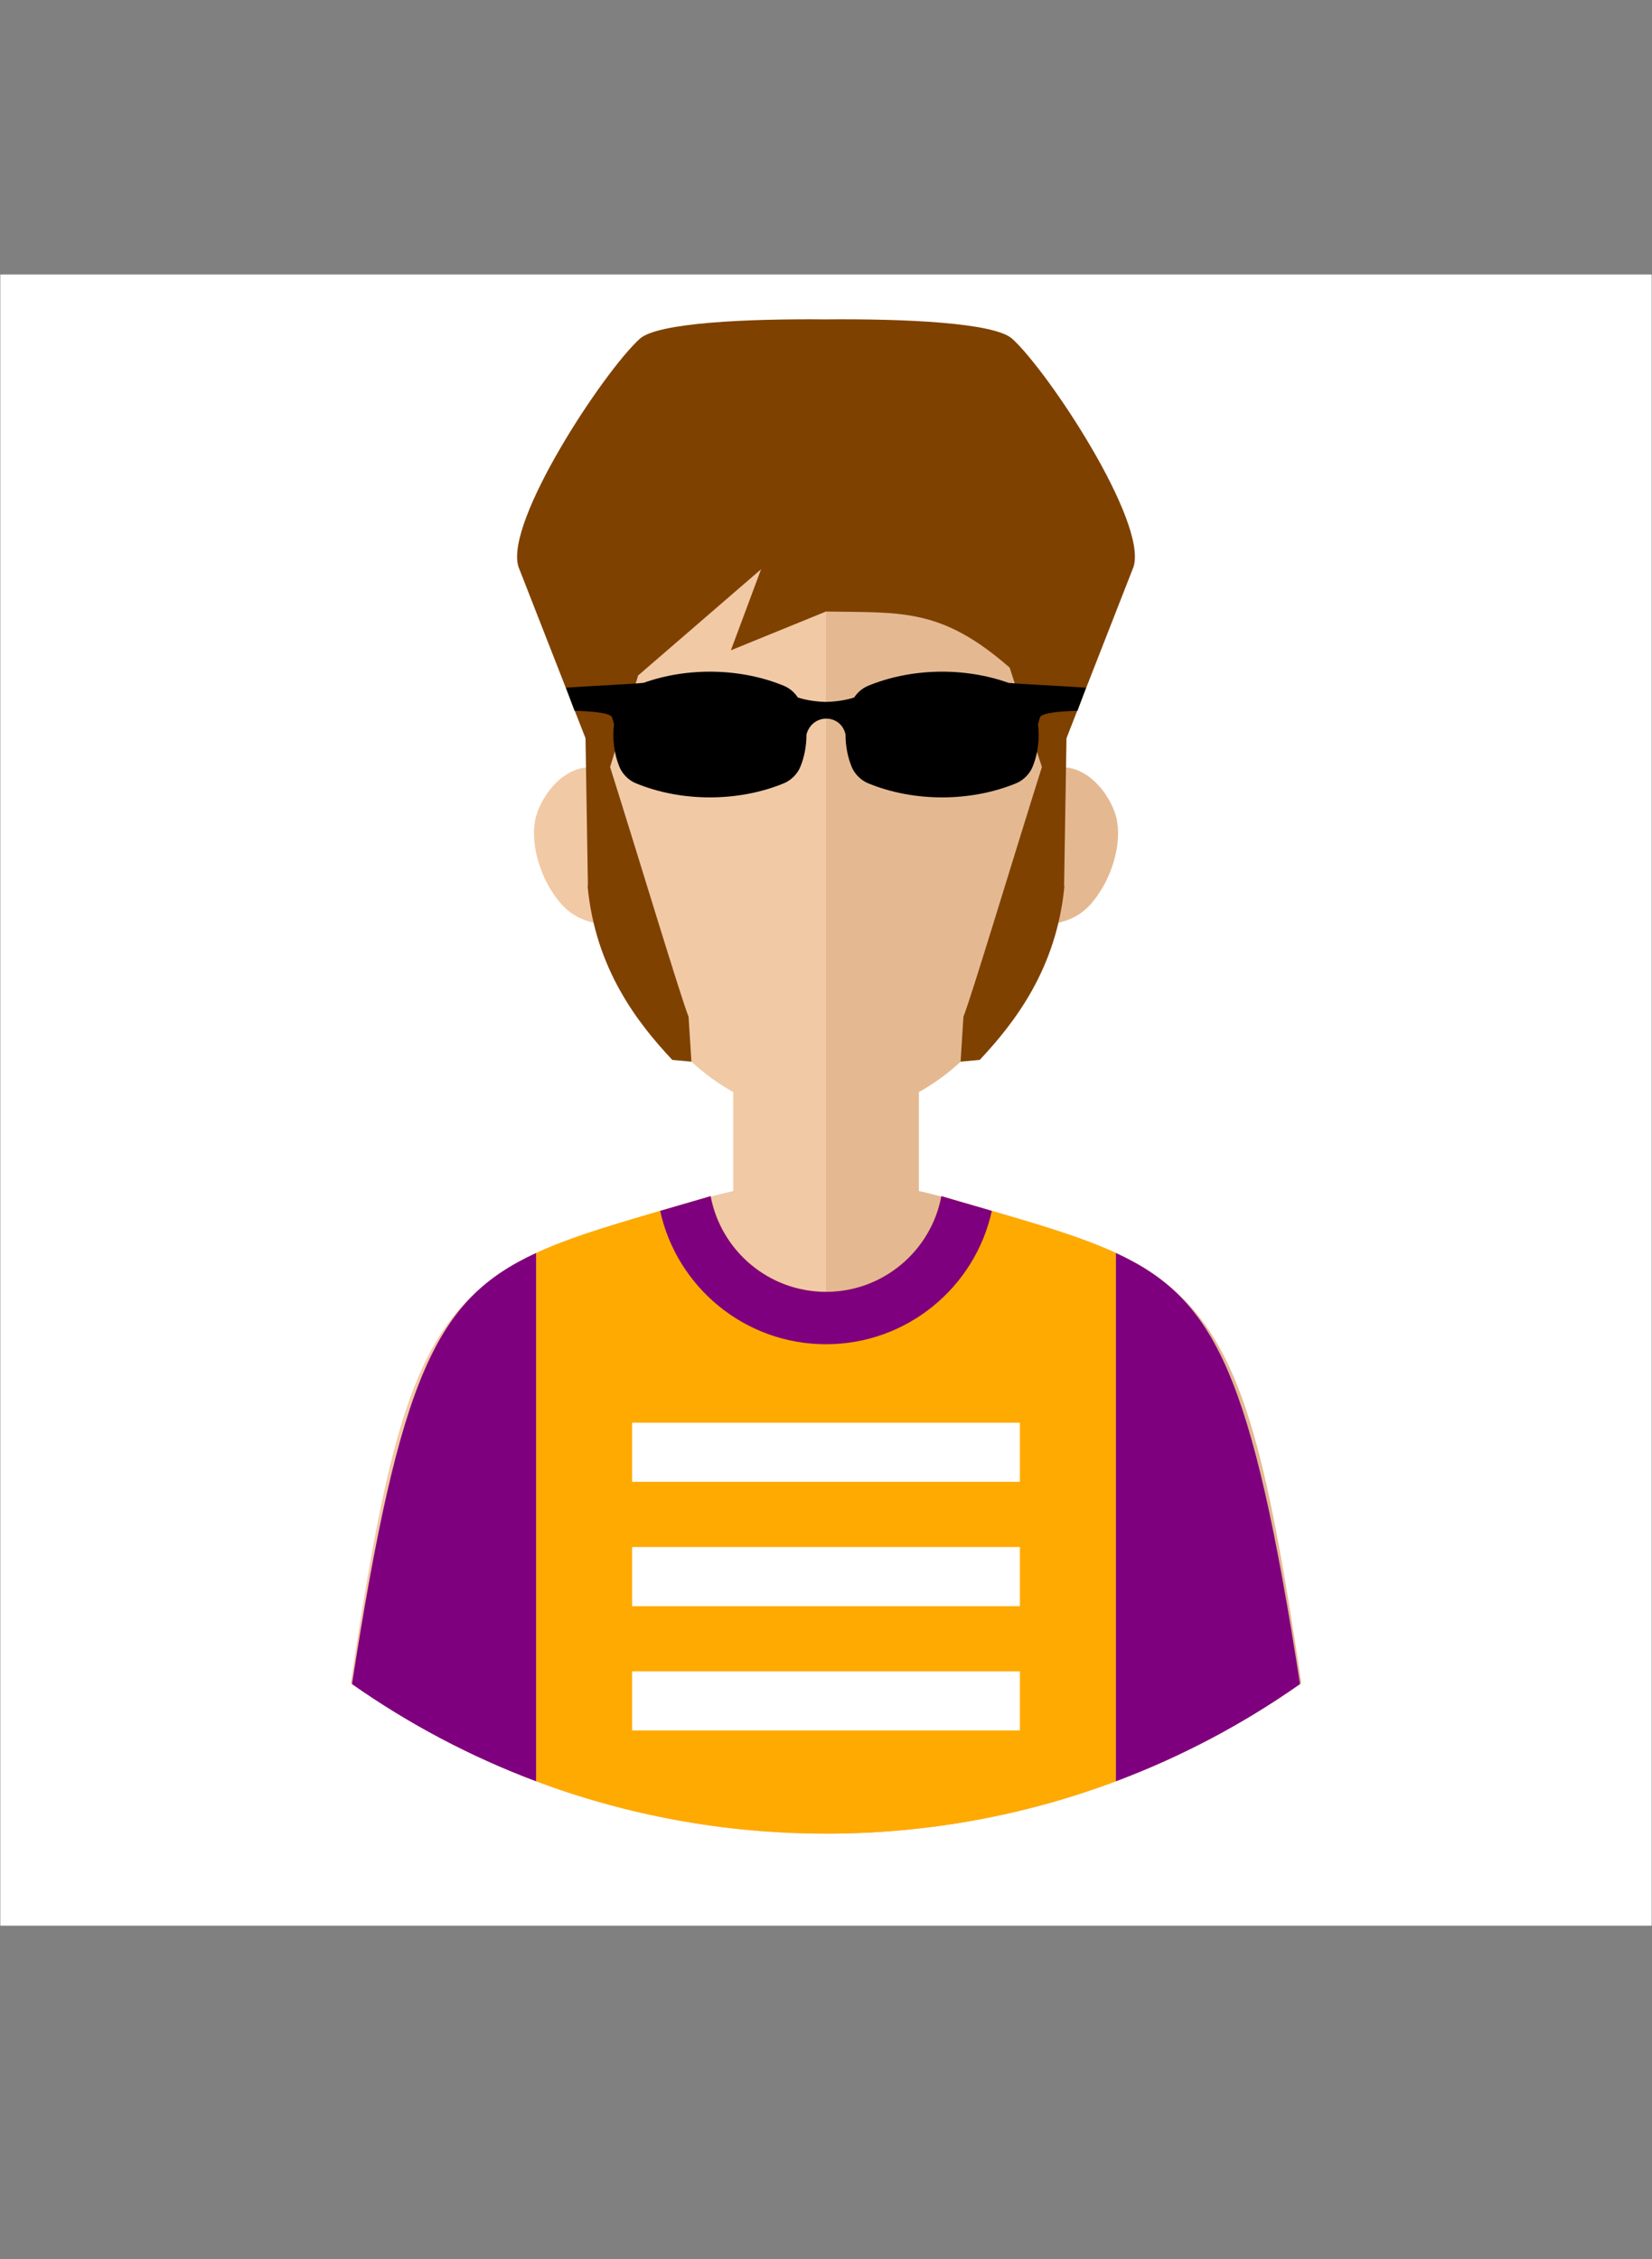 <svg fill="none" fill-rule="evenodd" stroke="black" stroke-width="0.501" stroke-linejoin="bevel" stroke-miterlimit="10" xmlns="http://www.w3.org/2000/svg" version="1.1" overflow="visible" viewBox="0 -305.637 223.456 305.637">
<rect x="0" y="-305.637" width="223.456" height="305.637" fill="#808080" stroke="none"/>
<g id="Layer 1" transform="scale(1 -1)">
<rect x="0.043" y="45.131" width="223.37" height="223.369" stroke="none" fill="#ffffff" stroke-linejoin="miter"/>
<g id="Group" stroke-linejoin="miter" stroke-linecap="round" stroke="none" stroke-width="0.25">
<path d="M 111.728,57.58 C 135.658,57.58 157.838,65.115 176.023,77.94 C 171.279,109.355 167.997,123.432 158.177,131.643 C 152.738,136.268 145.332,138.577 134.373,141.767 C 131.521,142.596 126.711,143.982 124.277,144.51 L 124.278,157.903 C 132.054,162.221 138.002,170.432 140.407,180.443 C 145.044,180.721 147.083,182.158 149.096,185.514 C 150.676,188.148 151.954,192.542 150.754,195.8 C 149.682,198.711 147.022,201.832 143.663,201.832 C 142.799,201.832 141.959,201.638 141.183,201.288 C 138.882,218.286 126.521,231.276 111.728,231.276 C 96.935,231.276 84.574,218.286 82.273,201.288 C 81.497,201.638 80.657,201.832 79.793,201.832 C 76.434,201.832 73.774,198.711 72.702,195.8 C 71.502,192.542 72.78,188.148 74.36,185.514 C 76.373,182.158 78.412,180.721 83.049,180.443 C 85.454,170.432 91.402,162.221 99.178,157.903 L 99.179,144.51 C 96.745,143.982 91.935,142.596 89.083,141.767 C 78.124,138.577 70.718,136.268 65.279,131.643 C 55.459,123.432 52.177,109.355 47.433,77.94 C 65.618,65.115 87.798,57.58 111.728,57.58 Z" fill="#f1c9a5" marker-start="none" marker-end="none"/>
<path d="M 111.728,57.58 C 135.658,57.58 157.838,65.115 176.023,77.94 C 171.279,109.355 167.997,123.432 158.177,131.643 C 152.738,136.268 145.332,138.577 134.373,141.767 C 131.521,142.596 126.711,143.982 124.277,144.51 L 124.278,157.903 C 132.054,162.221 138.002,170.432 140.407,180.443 C 145.044,180.721 147.083,182.158 149.096,185.514 C 150.676,188.148 151.954,192.542 150.754,195.8 C 149.682,198.711 147.022,201.832 143.663,201.832 C 142.799,201.832 141.959,201.638 141.183,201.288 C 138.882,218.286 126.521,231.276 111.728,231.276 L 111.728,57.58 Z" fill="#e4b992" marker-start="none" marker-end="none"/>
</g>
<path d="M 144.257,205.769 L 153.335,228.979 C 155.203,235.097 141.761,255.423 136.915,259.809 C 134.495,261.999 122.224,262.529 111.728,262.429 C 101.232,262.529 88.961,261.999 86.541,259.809 C 81.695,255.423 68.253,235.097 70.121,228.979 L 79.199,205.769 L 79.523,185.802 L 79.483,185.794 C 79.481,185.793 79.479,185.793 79.477,185.792 C 80.525,174.539 86.294,167.205 90.935,162.252 L 93.523,162.016 L 93.139,168.097 C 92.103,170.647 86.342,189.779 82.524,201.876 L 86.319,214.261 L 102.948,228.63 L 98.862,217.666 L 111.728,222.909 C 122.103,222.737 127.32,223.389 136.568,215.325 L 140.932,201.876 C 137.114,189.779 131.353,170.647 130.317,168.097 L 129.933,162.016 L 132.521,162.252 C 137.162,167.205 142.931,174.539 143.979,185.792 C 143.977,185.793 143.975,185.793 143.973,185.794 L 143.933,185.802 L 144.257,205.769 Z" stroke-linejoin="round" stroke="none" stroke-width="0.5" stroke-linecap="round" fill="#7f4100" marker-start="none" marker-end="none"/>
<g id="Group_1" stroke-linejoin="miter">
<path d="M 150.919,64.674 L 150.919,136.142 C 164.558,129.855 169.325,119.509 175.848,77.818 C 168.188,72.437 159.823,67.995 150.919,64.655 L 150.919,64.674 Z" fill="#7f007e" stroke-linecap="round" stroke="none" stroke-width="0.5" marker-start="none" marker-end="none"/>
<path d="M 47.607,77.818 C 54.13,119.509 58.897,129.855 72.537,136.142 L 72.537,64.674 L 72.537,64.655 C 63.632,67.995 55.267,72.437 47.607,77.818 Z" fill="#7f007e" stroke-linecap="round" stroke="none" stroke-width="0.5" marker-start="none" marker-end="none"/>
<path d="M 72.536,64.655 L 72.536,64.674 L 72.536,136.142 C 78.399,138.844 85.974,140.826 96.123,143.82 C 97.499,136.455 103.966,130.875 111.728,130.875 C 119.489,130.875 125.956,136.455 127.332,143.82 C 137.48,140.826 145.055,138.844 150.919,136.142 L 150.919,64.674 L 150.919,64.655 C 138.723,60.081 125.516,57.58 111.728,57.58 C 97.939,57.58 84.732,60.081 72.536,64.655 Z" fill="#ffaa00" stroke-linecap="round" stroke="none" stroke-width="0.5" marker-start="none" marker-end="none"/>
<path d="M 89.296,141.829 C 91.433,142.451 93.705,143.107 96.123,143.82 C 97.499,136.455 103.966,130.875 111.728,130.875 C 119.489,130.875 125.956,136.455 127.332,143.82 C 129.75,143.106 132.022,142.451 134.159,141.829 C 131.905,131.516 122.713,123.788 111.728,123.788 C 100.742,123.788 91.55,131.516 89.296,141.829 Z" fill="#7f007e" stroke="none" stroke-linecap="round" stroke-width="0.5" marker-start="none" marker-end="none"/>
<path d="M 85.502,109.174 L 137.952,109.174" fill="none" stroke-width="8" stroke="#ffffff"/>
<path d="M 85.502,92.356 L 137.952,92.356" fill="none" stroke-width="8" stroke="#ffffff"/>
<path d="M 85.502,75.538 L 137.952,75.538" fill="none" stroke-width="8" stroke="#ffffff"/>
</g>
<path d="M 114.369,206.279 C 114.368,204.758 114.648,203.235 115.208,201.88 C 115.604,200.924 116.449,200.079 117.406,199.683 C 123.583,197.125 131.289,197.125 137.466,199.683 C 138.422,200.079 139.267,200.924 139.663,201.88 C 140.396,203.648 140.649,205.702 140.401,207.668 L 140.668,208.595 C 140.925,209.227 143.525,209.421 145.738,209.482 L 146.902,212.607 C 143.723,212.834 138.084,213.085 136.407,213.262 C 130.425,215.404 123.235,215.267 117.406,212.854 C 116.665,212.546 115.99,211.97 115.54,211.281 C 114.381,210.887 112.811,210.695 111.728,210.684 C 110.645,210.695 109.075,210.887 107.916,211.281 C 107.466,211.97 106.791,212.546 106.05,212.854 C 100.221,215.267 93.031,215.404 87.049,213.262 C 85.372,213.085 79.733,212.834 76.554,212.607 L 77.718,209.482 C 79.931,209.421 82.531,209.227 82.788,208.595 L 83.055,207.668 C 82.807,205.702 83.06,203.648 83.793,201.88 C 84.189,200.924 85.034,200.079 85.99,199.683 C 92.167,197.125 99.873,197.125 106.05,199.683 C 107.007,200.079 107.852,200.924 108.248,201.88 C 108.808,203.235 109.088,204.758 109.087,206.279 C 109.875,209.171 113.743,209.101 114.369,206.279 Z" stroke="none" stroke-linejoin="miter" fill="#000000" marker-start="none" marker-end="none"/>
</g>
</svg>
